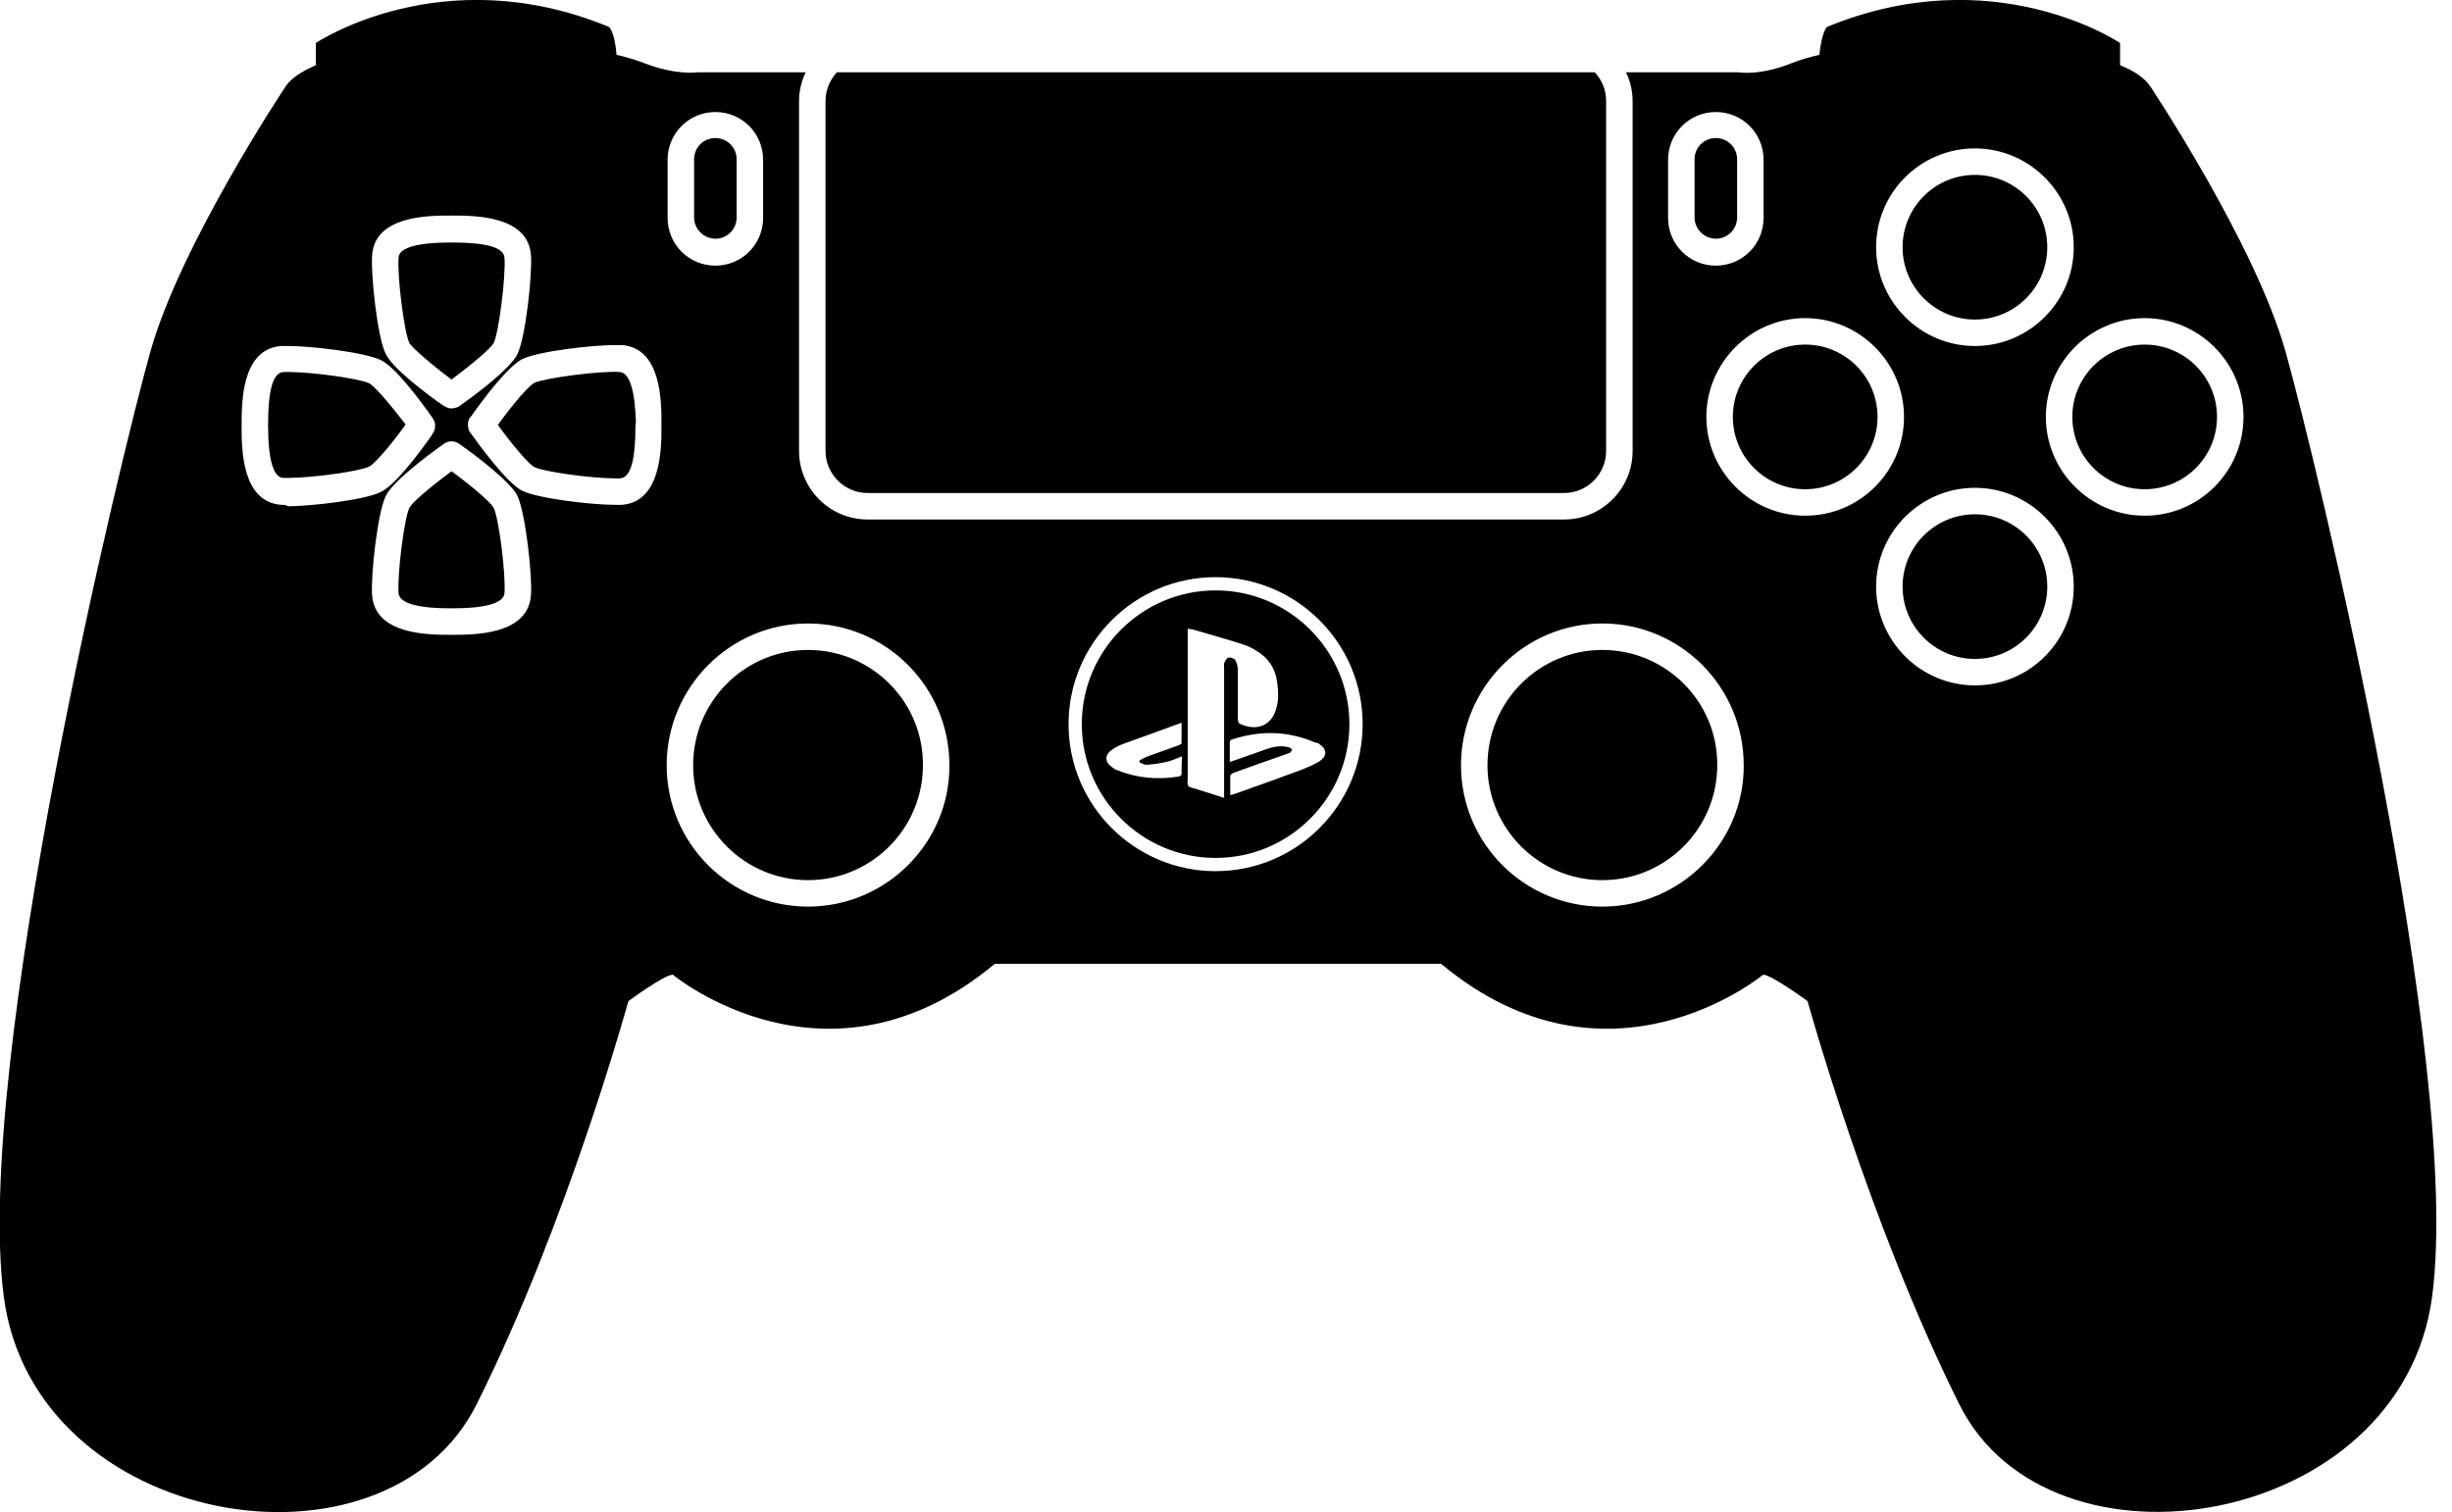 <?xml version="1.0" encoding="utf-8"?>
<!-- Generator: Adobe Illustrator 17.1.0, SVG Export Plug-In . SVG Version: 6.00 Build 0)  -->
<!DOCTYPE svg PUBLIC "-//W3C//DTD SVG 1.1//EN" "http://www.w3.org/Graphics/SVG/1.1/DTD/svg11.dtd">
<svg version="1.1" id="Capa_1" xmlns="http://www.w3.org/2000/svg" xmlns:xlink="http://www.w3.org/1999/xlink" x="0px" y="0px"
	 viewBox="222.4 104.4 518.6 319.9" enable-background="new 222.4 104.4 518.6 319.9" xml:space="preserve">
<g>
	<path d="M317.9,204.1c-5,3.7-8.4,6.7-8.9,7.7c-1.1,2.2-2.6,14.1-2.3,18.1c0.2,2.1,3.9,3.2,11.2,3.2l0,2.8v-2.8
		c7.3,0,11-1.1,11.2-3.2c0.3-4.1-1.2-15.9-2.3-18.1C326.2,210.7,322.3,207.3,317.9,204.1z"/>
	<path d="M300.5,185.5c-2-1-12-2.4-17.1-2.4c-0.4,0-0.8,0-1.1,0c-2.2,0.2-3.2,3.9-3.2,11.2c0,7.3,1.1,11.1,3.2,11.2
		c0.3,0,0.7,0,1.1,0c5.1,0,15.1-1.4,17.1-2.4c1-0.5,4.1-3.9,7.7-8.9C304.5,189.4,301.5,186,300.5,185.5z"/>
	<path d="M353.5,183.1c-4.2-0.3-16,1.3-18.1,2.3c-1,0.5-4.1,3.9-7.7,8.9c2.9,4,6.5,8.3,7.7,8.9c1.9,1,12,2.4,17.1,2.4
		c0.4,0,0.8,0,1.1,0c2.2-0.2,3.2-3.9,3.2-11.2c0-0.2,0-0.4,0.1-0.6C356.7,187.1,355.6,183.3,353.5,183.1z"/>
	<path d="M479.5,229.3c-15.6,0-28.3,12.7-28.3,28.3c0,15.6,12.7,28.3,28.3,28.3c15.6,0,28.3-12.7,28.3-28.3
		C507.8,242,495.1,229.3,479.5,229.3z M472.3,268.2c0,0.2-0.4,0.5-0.7,0.5c-4.5,0.7-8.8,0.3-13-1.4c-0.4-0.1-0.7-0.4-1-0.6
		c-1.6-1.1-1.6-2.6,0-3.7c0.7-0.5,1.5-0.9,2.3-1.2c4.1-1.5,8.1-2.9,12.4-4.5c0,1.5,0,2.9,0,4.3c0,0.2-0.4,0.4-0.7,0.5
		c-2.2,0.8-4.5,1.6-6.7,2.4c-0.5,0.2-1,0.5-1.5,0.8c0,0.1,0,0.3,0,0.4c0.5,0.2,1,0.5,1.5,0.5c1.4-0.1,2.8-0.3,4.1-0.6
		c1.1-0.2,2.1-0.7,3.4-1.2C472.3,265.9,472.3,267.1,472.3,268.2z M481.4,244.5c-0.2,0.4-0.1,0.8-0.1,1.3c0,8.7,0,17.4,0,26
		c0,0.4,0,0.8,0,1.4c-2.5-0.8-4.9-1.6-7.3-2.3c-0.2-0.1-0.4-0.4-0.4-0.6c-0.1-0.3,0-0.6,0-0.9c0-10.3,0-20.5,0-30.8
		c0-0.4,0-0.7,0-1.2c0.7,0.1,1.3,0.2,1.9,0.4c3.3,1,6.7,1.9,10,3c0.9,0.3,1.7,0.7,2.5,1.2c2.6,1.5,4.1,3.7,4.5,6.6
		c0.3,2.1,0.4,4.1-0.3,6.1c-1.1,3.4-4.3,4.4-7.6,2.8c-0.3-0.1-0.4-0.7-0.4-1c0-3.5,0-6.9,0-10.4c0-0.7-0.2-1.4-0.5-2
		c-0.2-0.4-0.9-0.6-1.3-0.6C481.9,243.5,481.6,244.1,481.4,244.5z M501.3,261.7c1.8,1.2,1.9,2.6,0.1,3.8c-1.1,0.7-2.4,1.2-3.6,1.7
		c-4.8,1.8-9.6,3.5-14.4,5.2c-0.2,0.1-0.4,0.1-0.8,0.2c0-1.4,0-2.7,0-4c0-0.3,0.4-0.6,0.7-0.7c3.5-1.3,7-2.5,10.4-3.7
		c0.5-0.2,0.9-0.3,1.4-0.5c0.3-0.1,0.4-0.4,0.6-0.7c-0.2-0.2-0.5-0.5-0.7-0.5c-1.5-0.4-3.1-0.2-4.5,0.3c-2.3,0.8-4.5,1.6-6.8,2.4
		c-0.3,0.1-0.7,0.2-1.2,0.4c0-1.5,0-2.9,0-4.3c0-0.2,0.3-0.5,0.6-0.5c5.9-1.9,11.7-1.8,17.5,0.7
		C500.9,261.5,501.1,261.6,501.3,261.7z"/>
	<path d="M373.7,154.9c2.5,0,4.5-2,4.5-4.5v-12.3c0-2.5-2-4.5-4.5-4.5s-4.5,2-4.5,4.5v12.3C369.2,152.9,371.3,154.9,373.7,154.9z"/>
	<path d="M317.9,184.7c4.4-3.3,8.3-6.6,8.9-7.7c1.1-2.2,2.6-14.1,2.3-18.1c-0.2-2.2-3.9-3.2-11.2-3.2c-7.3,0-11.1,1.1-11.2,3.2
		c-0.3,4.1,1.2,15.9,2.3,18.1C309.6,178,313.5,181.4,317.9,184.7z"/>
	<path d="M585.3,154.9c2.5,0,4.5-2,4.5-4.5v-12.3c0-2.5-2-4.5-4.5-4.5c-2.5,0-4.5,2-4.5,4.5v12.3
		C580.8,152.9,582.9,154.9,585.3,154.9z"/>
	<circle cx="640.1" cy="228.5" r="15.3"/>
	<circle cx="676" cy="192.6" r="15.3"/>
	<path d="M677.2,122.7c-1.2-1.8-3.4-3.3-6.4-4.5v-4.7c0,0-26.6-18-62-3.4c0,0-1.1,1-1.6,5.9c-2.2,0.5-4.2,1.1-5.7,1.7
		c-6.9,2.8-11.3,2-11.3,2h-23.9c0.9,1.9,1.4,3.9,1.4,6.1v74c0,8-6.5,14.5-14.5,14.5H405.9c-8,0-14.5-6.5-14.5-14.5v-74
		c0-2.2,0.5-4.2,1.4-6.1h-23c0,0-4.4,0.7-11.3-2c-1.6-0.6-3.5-1.2-5.7-1.7c-0.4-5-1.6-5.9-1.6-5.9c-35.3-14.6-62,3.4-62,3.4v4.7
		c-3,1.3-5.3,2.8-6.4,4.5c0,0-22.2,33.3-28.6,56.1c-6.4,22.8-37.4,150.8-31,199.9c6.4,49.1,80.7,61.4,100,22.8
		c19.3-38.6,32.1-85.3,32.1-85.3s7.6-5.6,9.4-5.6c0,0,32.7,27.2,68.1-2.3h94.4c35.4,29.5,68.1,2.3,68.1,2.3c1.8,0,9.4,5.6,9.4,5.6
		s12.9,46.8,32.1,85.3s93.5,26.3,100-22.8s-24.6-177.1-31-199.9S677.2,122.7,677.2,122.7z M363.6,138.2c0-5.6,4.5-10.1,10.1-10.1
		c5.6,0,10.1,4.5,10.1,10.1v12.3c0,5.6-4.5,10.1-10.1,10.1s-10.1-4.5-10.1-10.1V138.2L363.6,138.2z M301.1,158.4
		c0.6-8.4,11.9-8.4,16.8-8.4c4.9,0,16.2,0,16.8,8.4c0.3,4-1.1,17.3-2.9,21c-1.6,3.1-8.8,8.5-12.1,10.8c-0.2,0.2-0.5,0.3-0.7,0.4
		c-0.4,0.1-0.7,0.2-1.1,0.2c0,0-0.1,0-0.1,0c-0.4,0-0.7-0.1-1.1-0.3c-0.2-0.1-0.5-0.3-0.7-0.4c-3.3-2.3-10.5-7.7-12-10.8
		C302.2,175.8,300.8,162.4,301.1,158.4z M281.9,211.2c-8.4-0.6-8.4-11.9-8.4-16.8c0-4.9,0-16.2,8.4-16.8c0.4,0,0.9,0,1.5,0
		c4.7,0,16.1,1.3,19.6,3c3,1.5,8,8.1,10.8,12.1c0.1,0.1,0.2,0.3,0.3,0.5c0.3,0.5,0.4,1,0.3,1.6c0,0.3-0.1,0.7-0.3,1
		c-0.1,0.2-0.3,0.5-0.4,0.7c-2.8,4-7.8,10.6-10.8,12c-3.4,1.7-14.9,3-19.6,3C282.9,211.2,282.4,211.2,281.9,211.2z M334.7,230.3
		c-0.6,8.4-11.9,8.4-16.8,8.4l0,0h0c-4.9,0-16.2,0-16.8-8.4c-0.3-4,1.1-17.3,2.9-21c1.5-3,8.1-8,12-10.8c0.1-0.1,0.3-0.2,0.4-0.3
		c0.2-0.1,0.4-0.2,0.6-0.3c0.7-0.2,1.5-0.2,2.2,0.2c0.2,0.1,0.4,0.3,0.6,0.4c3.3,2.3,10.4,7.7,12,10.7
		C333.6,213,335,226.4,334.7,230.3z M362.3,194.7c0,4.5,0,15.9-8.4,16.5c-0.4,0-0.9,0-1.5,0c-4.7,0-16.2-1.3-19.6-3
		c-3.3-1.7-9.3-10-10.8-12.1c-0.2-0.2-0.3-0.4-0.4-0.6c0-0.1-0.1-0.2-0.1-0.3c-0.2-0.7-0.2-1.5,0.1-2.1c0.1-0.3,0.3-0.5,0.5-0.7
		c2.8-4,7.8-10.5,10.7-12c3.4-1.7,14.9-3,19.6-3c0.6,0,1,0,1.5,0c8.4,0.6,8.4,11.9,8.4,16.7C362.3,194.4,362.3,194.5,362.3,194.7z
		 M393.3,296.2c-16.5,0-29.9-13.4-29.9-29.9s13.4-30,29.9-30s29.9,13.4,29.9,30C423.3,282.7,409.8,296.2,393.3,296.2z M479.5,288.7
		c-17.1,0-31.1-13.9-31.1-31.1c0-17.1,13.9-31.1,31.1-31.1c17.1,0,31.1,13.9,31.1,31.1C510.6,274.7,496.7,288.7,479.5,288.7z
		 M640.1,135.8c11.5,0,20.9,9.4,20.9,20.9c0,11.5-9.4,20.9-20.9,20.9c-11.5,0-20.9-9.4-20.9-20.9
		C619.2,145.1,628.6,135.8,640.1,135.8z M575.2,138.2c0-5.6,4.5-10.1,10.1-10.1s10.1,4.5,10.1,10.1v12.3c0,5.6-4.5,10.1-10.1,10.1
		s-10.1-4.5-10.1-10.1V138.2z M561.3,296.2c-16.5,0-29.9-13.4-29.9-29.9s13.4-30,29.9-30s29.9,13.4,29.9,30
		C591.3,282.7,577.8,296.2,561.3,296.2z M604.2,213.5c-11.5,0-20.9-9.4-20.9-20.9s9.4-20.9,20.9-20.9c11.5,0,20.9,9.4,20.9,20.9
		S615.8,213.5,604.2,213.5z M640.1,249.4c-11.5,0-20.9-9.4-20.9-20.9s9.4-20.9,20.9-20.9c11.5,0,20.9,9.4,20.9,20.9
		S651.7,249.4,640.1,249.4z M676,213.5c-11.5,0-20.9-9.4-20.9-20.9s9.4-20.9,20.9-20.9c11.5,0,20.9,9.4,20.9,20.9
		S687.6,213.5,676,213.5z"/>
	<circle cx="640.1" cy="156.7" r="15.3"/>
	<circle cx="604.2" cy="192.6" r="15.3"/>
	<path d="M397,125.8v74c0,4.9,4,8.9,8.9,8.9h147.3c4.9,0,8.9-4,8.9-8.9v-74c0-2.4-0.9-4.5-2.4-6.1H399.4
		C397.9,121.3,397,123.5,397,125.8z"/>
	<path d="M561.3,241.9c-13.4,0-24.3,10.9-24.3,24.4c0,13.4,10.9,24.3,24.3,24.3c13.4,0,24.3-10.9,24.3-24.3
		C585.7,252.8,574.7,241.9,561.3,241.9z"/>
	<path d="M393.3,241.9c-13.4,0-24.3,10.9-24.3,24.4c0,13.4,10.9,24.3,24.3,24.3c13.4,0,24.3-10.9,24.3-24.3
		C417.7,252.8,406.7,241.9,393.3,241.9z"/>
</g>
</svg>
